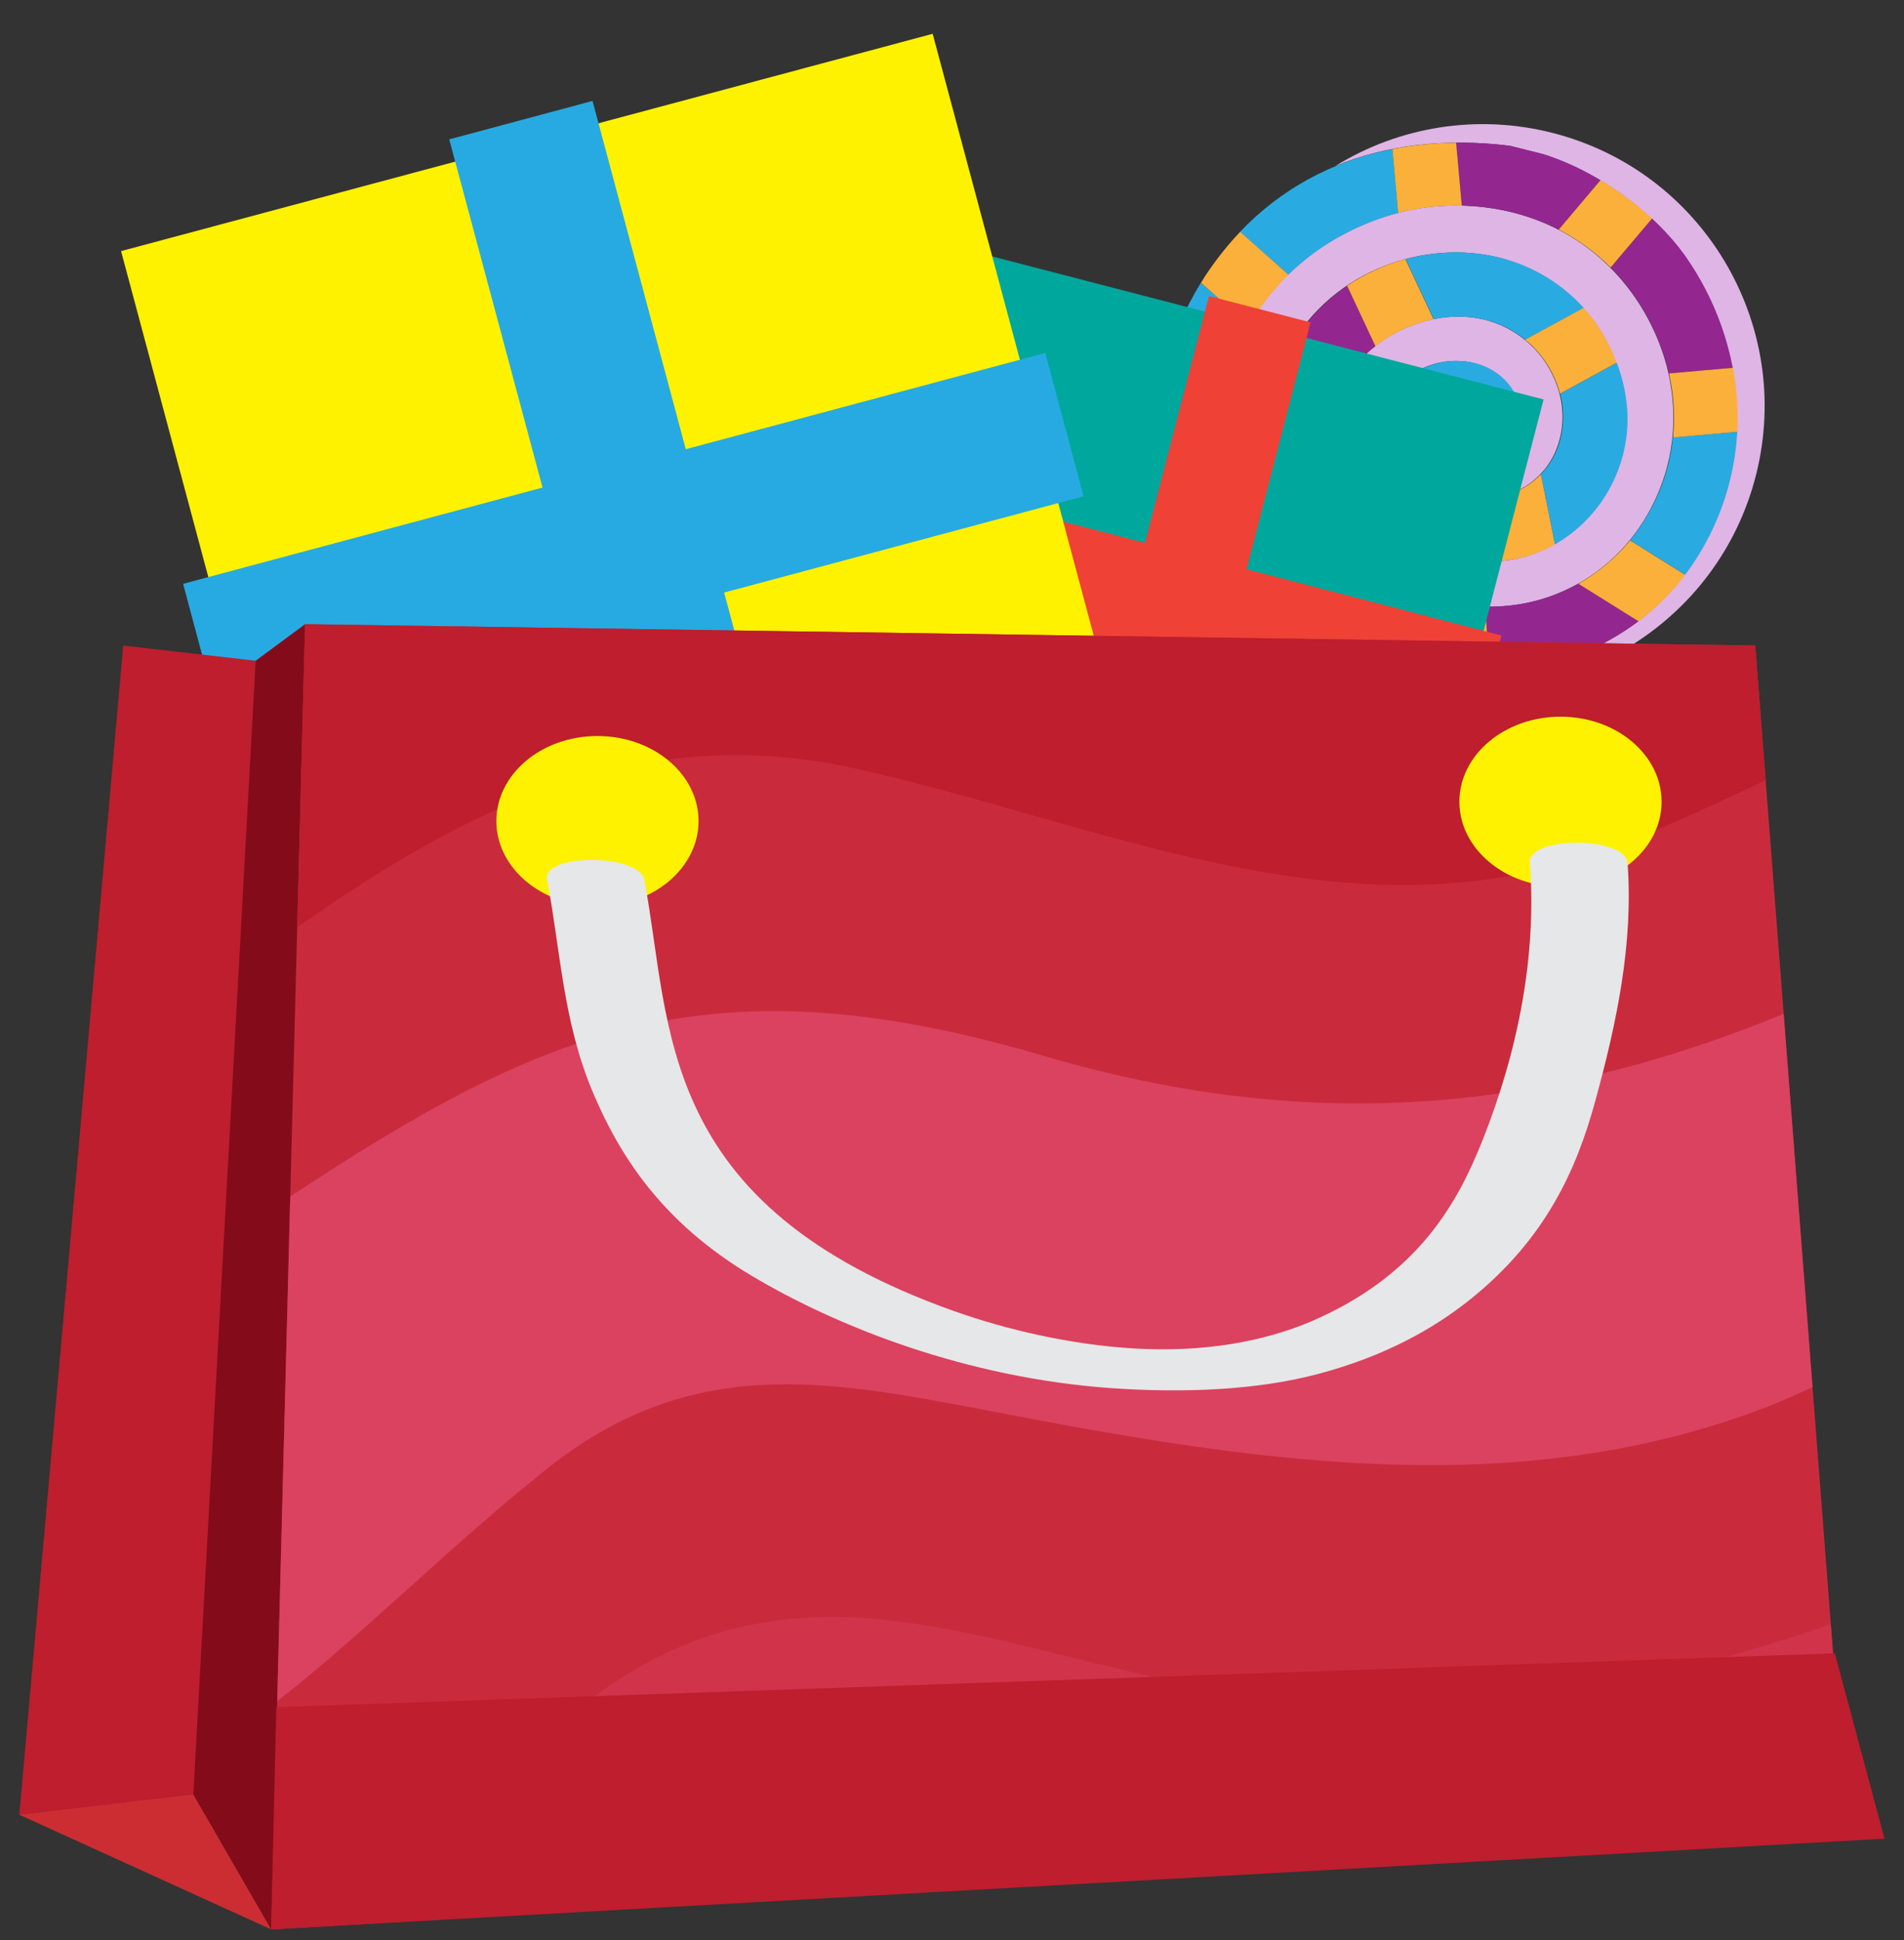 <svg width="53" height="54" viewBox="0 0 53 54" fill="none" xmlns="http://www.w3.org/2000/svg">
<rect x="0" y="0" width="53" height="54" fill="#333333" stroke="none"/>
<path d="M35.42 27.974C35.33 28.317 35.676 28.698 36.187 28.827C36.698 28.954 37.18 28.778 37.268 28.435L40.268 16.426C40.355 16.084 40.01 15.698 39.502 15.575C38.99 15.443 38.505 15.619 38.42 15.963L35.42 27.974Z" fill="#808285"/>
<path d="M36.206 28.054C36.185 28.136 36.181 28.221 36.193 28.305C36.205 28.388 36.233 28.469 36.277 28.541C36.32 28.614 36.377 28.677 36.445 28.727C36.513 28.778 36.59 28.814 36.672 28.835C36.837 28.875 37.011 28.848 37.156 28.76C37.302 28.672 37.407 28.531 37.449 28.366L40.452 16.359C40.486 16.197 40.456 16.029 40.368 15.889C40.28 15.748 40.141 15.648 39.981 15.607C39.821 15.567 39.651 15.59 39.507 15.672C39.364 15.754 39.257 15.889 39.21 16.047L36.206 28.054Z" fill="#9D9EA4"/>
<path d="M33.863 12.062C34.038 9.304 35.672 7.395 37.478 6.477C38.41 5.999 39.511 5.67 40.79 5.726C43.727 5.854 45.562 7.746 46.263 9.759C46.629 10.803 46.746 12.146 46.253 13.476C45.403 15.801 43.156 17.174 40.741 16.838C39.32 16.637 38.36 15.925 37.692 14.954C36.942 13.865 36.51 11.816 37.647 10.273C38.592 8.981 41.001 8.092 42.615 9.607C43.204 10.154 43.752 11.245 43.366 12.39C43.042 13.376 41.997 14.043 41.013 13.775C40.291 13.582 39.909 13.049 40.051 12.222C40.138 12.201 40.162 12.471 40.255 12.602C40.349 12.733 40.514 12.874 40.695 12.94C41.744 13.338 42.424 12.424 42.311 11.469C42.226 10.699 41.517 10.06 40.566 10.046C39.585 10.027 38.705 10.679 38.372 11.569C37.747 13.245 38.837 15.068 40.579 15.512C42.476 15.996 44.185 14.893 44.894 13.395C45.558 11.998 45.292 10.658 44.783 9.619C44.072 8.162 42.408 6.876 40.133 7.041C37.957 7.198 35.692 8.697 35.235 11.61C35.083 12.593 35.164 13.295 35.378 14.079C35.754 15.477 36.52 16.715 37.941 17.649C39.343 18.57 41.418 18.899 42.988 18.517C44.457 18.159 45.771 17.378 46.717 16.222C47.849 14.837 48.429 13.083 48.348 11.297C48.266 9.779 47.752 8.316 46.866 7.081C46.054 5.953 44.565 4.804 42.956 4.293L42.026 4.057C40.205 3.835 38.573 4.04 37.169 4.622C38.058 4.073 39.048 3.707 40.081 3.547C41.114 3.387 42.169 3.436 43.183 3.691C47.38 4.74 49.934 9.001 48.886 13.2C47.834 17.401 43.578 19.955 39.377 18.907C37.896 18.537 36.556 17.742 35.52 16.621C34.484 15.5 33.798 14.1 33.547 12.595C33.672 12.46 33.783 12.287 33.864 12.062" fill="#DEB5E5"/>
<path d="M44.909 13.396C44.559 14.133 43.992 14.745 43.284 15.15L42.892 13.202C43.109 12.971 43.284 12.696 43.384 12.391C43.536 11.928 43.552 11.431 43.429 10.959L45.006 10.096C45.365 11.053 45.475 12.201 44.909 13.396Z" fill="#29ABE2"/>
<path d="M43.003 18.515C42.501 18.63 41.986 18.682 41.472 18.669L41.339 16.88C42.275 16.906 43.161 16.681 43.939 16.246L45.611 17.29C44.834 17.872 43.946 18.289 43.002 18.515M46.88 7.081C47.553 8.023 48.015 9.1 48.233 10.237L46.456 10.394C46.197 9.281 45.636 8.26 44.834 7.445L45.987 6.083C46.333 6.406 46.638 6.746 46.88 7.081Z" fill="#93278F"/>
<path d="M40.595 15.513C38.853 15.067 37.763 13.245 38.388 11.569C38.721 10.678 39.599 10.028 40.579 10.046C41.534 10.06 42.243 10.7 42.327 11.47C42.437 12.427 41.757 13.339 40.712 12.939C40.536 12.87 40.383 12.753 40.268 12.603C40.178 12.472 40.155 12.198 40.068 12.223C39.922 13.051 40.307 13.583 41.029 13.776C41.085 13.793 41.14 13.805 41.194 13.812L41.554 15.626C41.23 15.631 40.908 15.593 40.595 15.513ZM46.91 15.997L45.376 15.039C45.758 14.569 46.06 14.039 46.268 13.471C46.423 13.053 46.523 12.617 46.566 12.173L48.359 12.015C48.279 13.456 47.775 14.842 46.91 15.997ZM37.953 17.654C37.141 17.118 36.538 16.48 36.105 15.773L37.708 14.961C38.162 15.615 38.751 16.158 39.527 16.495L39.663 18.408C39.058 18.244 38.482 17.99 37.953 17.654Z" fill="#29ABE2"/>
<path d="M35.39 14.079C35.179 13.295 35.095 12.593 35.25 11.611C35.516 9.923 36.389 8.706 37.503 7.953L38.29 9.633C38.051 9.817 37.839 10.032 37.658 10.273C36.972 11.204 36.859 12.318 37.04 13.295L35.406 14.123C35.401 14.111 35.395 14.095 35.39 14.077" fill="#93278F"/>
<path d="M40.148 7.04C41.85 6.919 43.206 7.607 44.084 8.568L42.459 9.455C41.688 8.834 40.765 8.709 39.911 8.885L39.128 7.212C39.468 7.121 39.807 7.065 40.148 7.04ZM38.76 4.149L38.918 5.926C38.404 6.062 37.924 6.251 37.487 6.478C36.889 6.783 36.341 7.177 35.862 7.647L34.519 6.452C35.649 5.268 37.076 4.481 38.76 4.149ZM33.875 12.062C33.396 13.354 32.068 12.978 32.059 12.787C32.014 11.092 32.559 9.286 33.428 7.87L34.765 9.059C34.238 9.977 33.934 11.005 33.875 12.062Z" fill="#29ABE2"/>
<path d="M42.038 4.059L42.971 4.293C43.52 4.467 44.055 4.718 44.553 5.015L43.391 6.39C42.587 5.984 41.703 5.757 40.802 5.727C40.766 5.724 40.727 5.724 40.692 5.724L40.533 3.972C41.036 3.967 41.539 3.996 42.038 4.059Z" fill="#93278F"/>
<path d="M33.431 7.871C33.495 7.762 33.563 7.656 33.635 7.552C33.907 7.155 34.203 6.788 34.522 6.452L35.865 7.646C35.437 8.065 35.068 8.54 34.768 9.059L33.431 7.871ZM40.533 3.972L40.691 5.724C40.093 5.707 39.496 5.776 38.917 5.926L38.759 4.149C39.322 4.038 39.915 3.977 40.533 3.972ZM45.986 6.083L44.834 7.445C44.41 7.021 43.923 6.665 43.39 6.39L44.552 5.015C45.081 5.33 45.565 5.694 45.986 6.083ZM48.362 11.299C48.376 11.541 48.376 11.778 48.362 12.017L46.57 12.176C46.628 11.58 46.591 10.978 46.459 10.394L48.237 10.237C48.301 10.589 48.343 10.943 48.362 11.299ZM46.731 16.223C46.401 16.623 46.025 16.982 45.611 17.293L43.938 16.249C44.486 15.937 44.973 15.528 45.375 15.042L46.909 16C46.852 16.077 46.792 16.152 46.731 16.223ZM39.663 18.407L39.527 16.494C39.892 16.657 40.301 16.776 40.756 16.838C40.954 16.867 41.149 16.884 41.339 16.887L41.472 18.675C40.86 18.661 40.253 18.57 39.663 18.407ZM35.407 14.126L37.041 13.298C37.164 13.94 37.406 14.526 37.708 14.962L36.105 15.775C35.795 15.262 35.56 14.709 35.407 14.13M39.121 7.212L39.904 8.885C39.315 9.009 38.761 9.265 38.286 9.634L37.499 7.954C37.995 7.62 38.543 7.368 39.121 7.212ZM44.793 9.62C44.868 9.771 44.94 9.931 45.001 10.096L43.424 10.959C43.288 10.443 43.013 9.975 42.629 9.604C42.571 9.553 42.513 9.504 42.454 9.455L44.079 8.568C44.373 8.894 44.615 9.25 44.793 9.62ZM41.555 15.626L41.196 13.813C41.82 13.916 42.452 13.659 42.892 13.202L43.284 15.151C42.756 15.451 42.162 15.614 41.555 15.626Z" fill="#FBB03B"/>
<path d="M26.949 6.964L42.967 11.118L38.784 27.255L22.764 23.101L26.949 6.964Z" fill="#00A79D"/>
<path d="M33.653 8.239L36.481 8.973L32.072 25.983L29.244 25.25L33.653 8.239Z" fill="#EF4136"/>
<path d="M24.049 16.097L24.783 13.27L41.792 17.688L41.058 20.515L24.049 16.097Z" fill="#EF4136"/>
<path d="M3.37 6.989L25.962 0.941L32.053 23.698L9.462 29.746L3.37 6.989Z" fill="#FFF200"/>
<path d="M22.918 26.804L18.934 27.873L12.505 3.879L16.494 2.809L22.918 26.804Z" fill="#27AAE1"/>
<path d="M6.165 20.24L5.097 16.25L29.095 9.824L30.164 13.813L6.165 20.24Z" fill="#27AAE1"/>
<path d="M7.117 18.391L3.43 17.968L0.537 50.513L5.382 49.946L12.505 31.752L7.117 18.391Z" fill="#BE1E2D"/>
<path d="M0.537 50.509L7.551 53.702L5.382 49.942L0.537 50.509Z" fill="#CC2D32"/>
<path d="M7.117 18.391L5.382 49.942L7.551 53.702L14.103 29.173L8.492 17.373L7.117 18.391Z" fill="#840C1A"/>
<path d="M48.859 17.968L8.492 17.373L7.551 53.702L51.418 51.093L48.859 17.968Z" fill="#C92B3D"/>
<path d="M23.922 21.413C31.104 23.042 37.907 26.423 45.259 23.452C46.576 22.919 47.867 22.325 49.149 21.715L48.86 17.967L8.492 17.373L8.272 25.811C12.905 22.564 17.73 20.006 23.922 21.413Z" fill="#BE1E2D"/>
<path d="M29.051 29.388C19.787 26.659 15.171 28.617 8.08 33.304L7.717 47.352C10.255 45.355 12.592 42.969 15.266 40.849C19.48 37.512 23.438 38.492 28.323 39.418C35.267 40.736 42.41 41.783 49.217 39.147C49.65 38.978 50.042 38.79 50.453 38.609L49.65 28.22C43.361 30.793 36.866 31.689 29.048 29.388" fill="#DB425F"/>
<path d="M33.795 47.011C30.39 46.459 26.276 44.909 22.851 45.009C17.721 45.155 15.287 48.307 11.797 51.385C10.922 52.158 10.018 52.9 9.089 53.608L51.414 51.094L50.961 45.207C45.396 47.151 39.742 47.974 33.793 47.011" fill="#D1334A"/>
<path d="M51.075 46.017L7.69 47.516L7.548 53.702L52.457 51.176L51.075 46.017Z" fill="#BE1E2D"/>
<path d="M19.445 22.853C19.445 24.159 18.183 25.223 16.63 25.223C15.079 25.223 13.817 24.159 13.817 22.853C13.817 21.544 15.079 20.486 16.63 20.486C18.183 20.485 19.445 21.544 19.445 22.853ZM46.252 22.316C46.252 23.62 44.994 24.683 43.44 24.683C41.887 24.683 40.624 23.62 40.624 22.316C40.624 21.007 41.887 19.948 43.44 19.948C44.994 19.948 46.252 21.007 46.252 22.316Z" fill="#FFF200"/>
<path d="M17.937 24.5C18.704 28.528 18.199 33.538 26.589 36.503C27.994 36.999 29.784 37.428 31.575 37.532C33.52 37.649 35.183 37.335 36.485 36.785C39.483 35.5 40.582 33.472 41.282 31.703C42.269 29.202 42.778 26.582 42.586 24.011C42.538 23.263 45.25 23.273 45.305 24.024C45.47 26.252 45.005 28.463 44.405 30.649C43.884 32.56 43.019 34.485 40.936 36.158C39.916 36.977 38.567 37.741 36.709 38.237C35.016 38.69 32.983 38.777 30.954 38.638C26.882 38.353 23.286 36.916 20.933 35.515C18.393 34.003 17.224 32.123 16.486 30.361C15.671 28.41 15.599 26.435 15.23 24.489C15.088 23.744 17.803 23.754 17.942 24.5" fill="#E6E7E8"/>
</svg>
